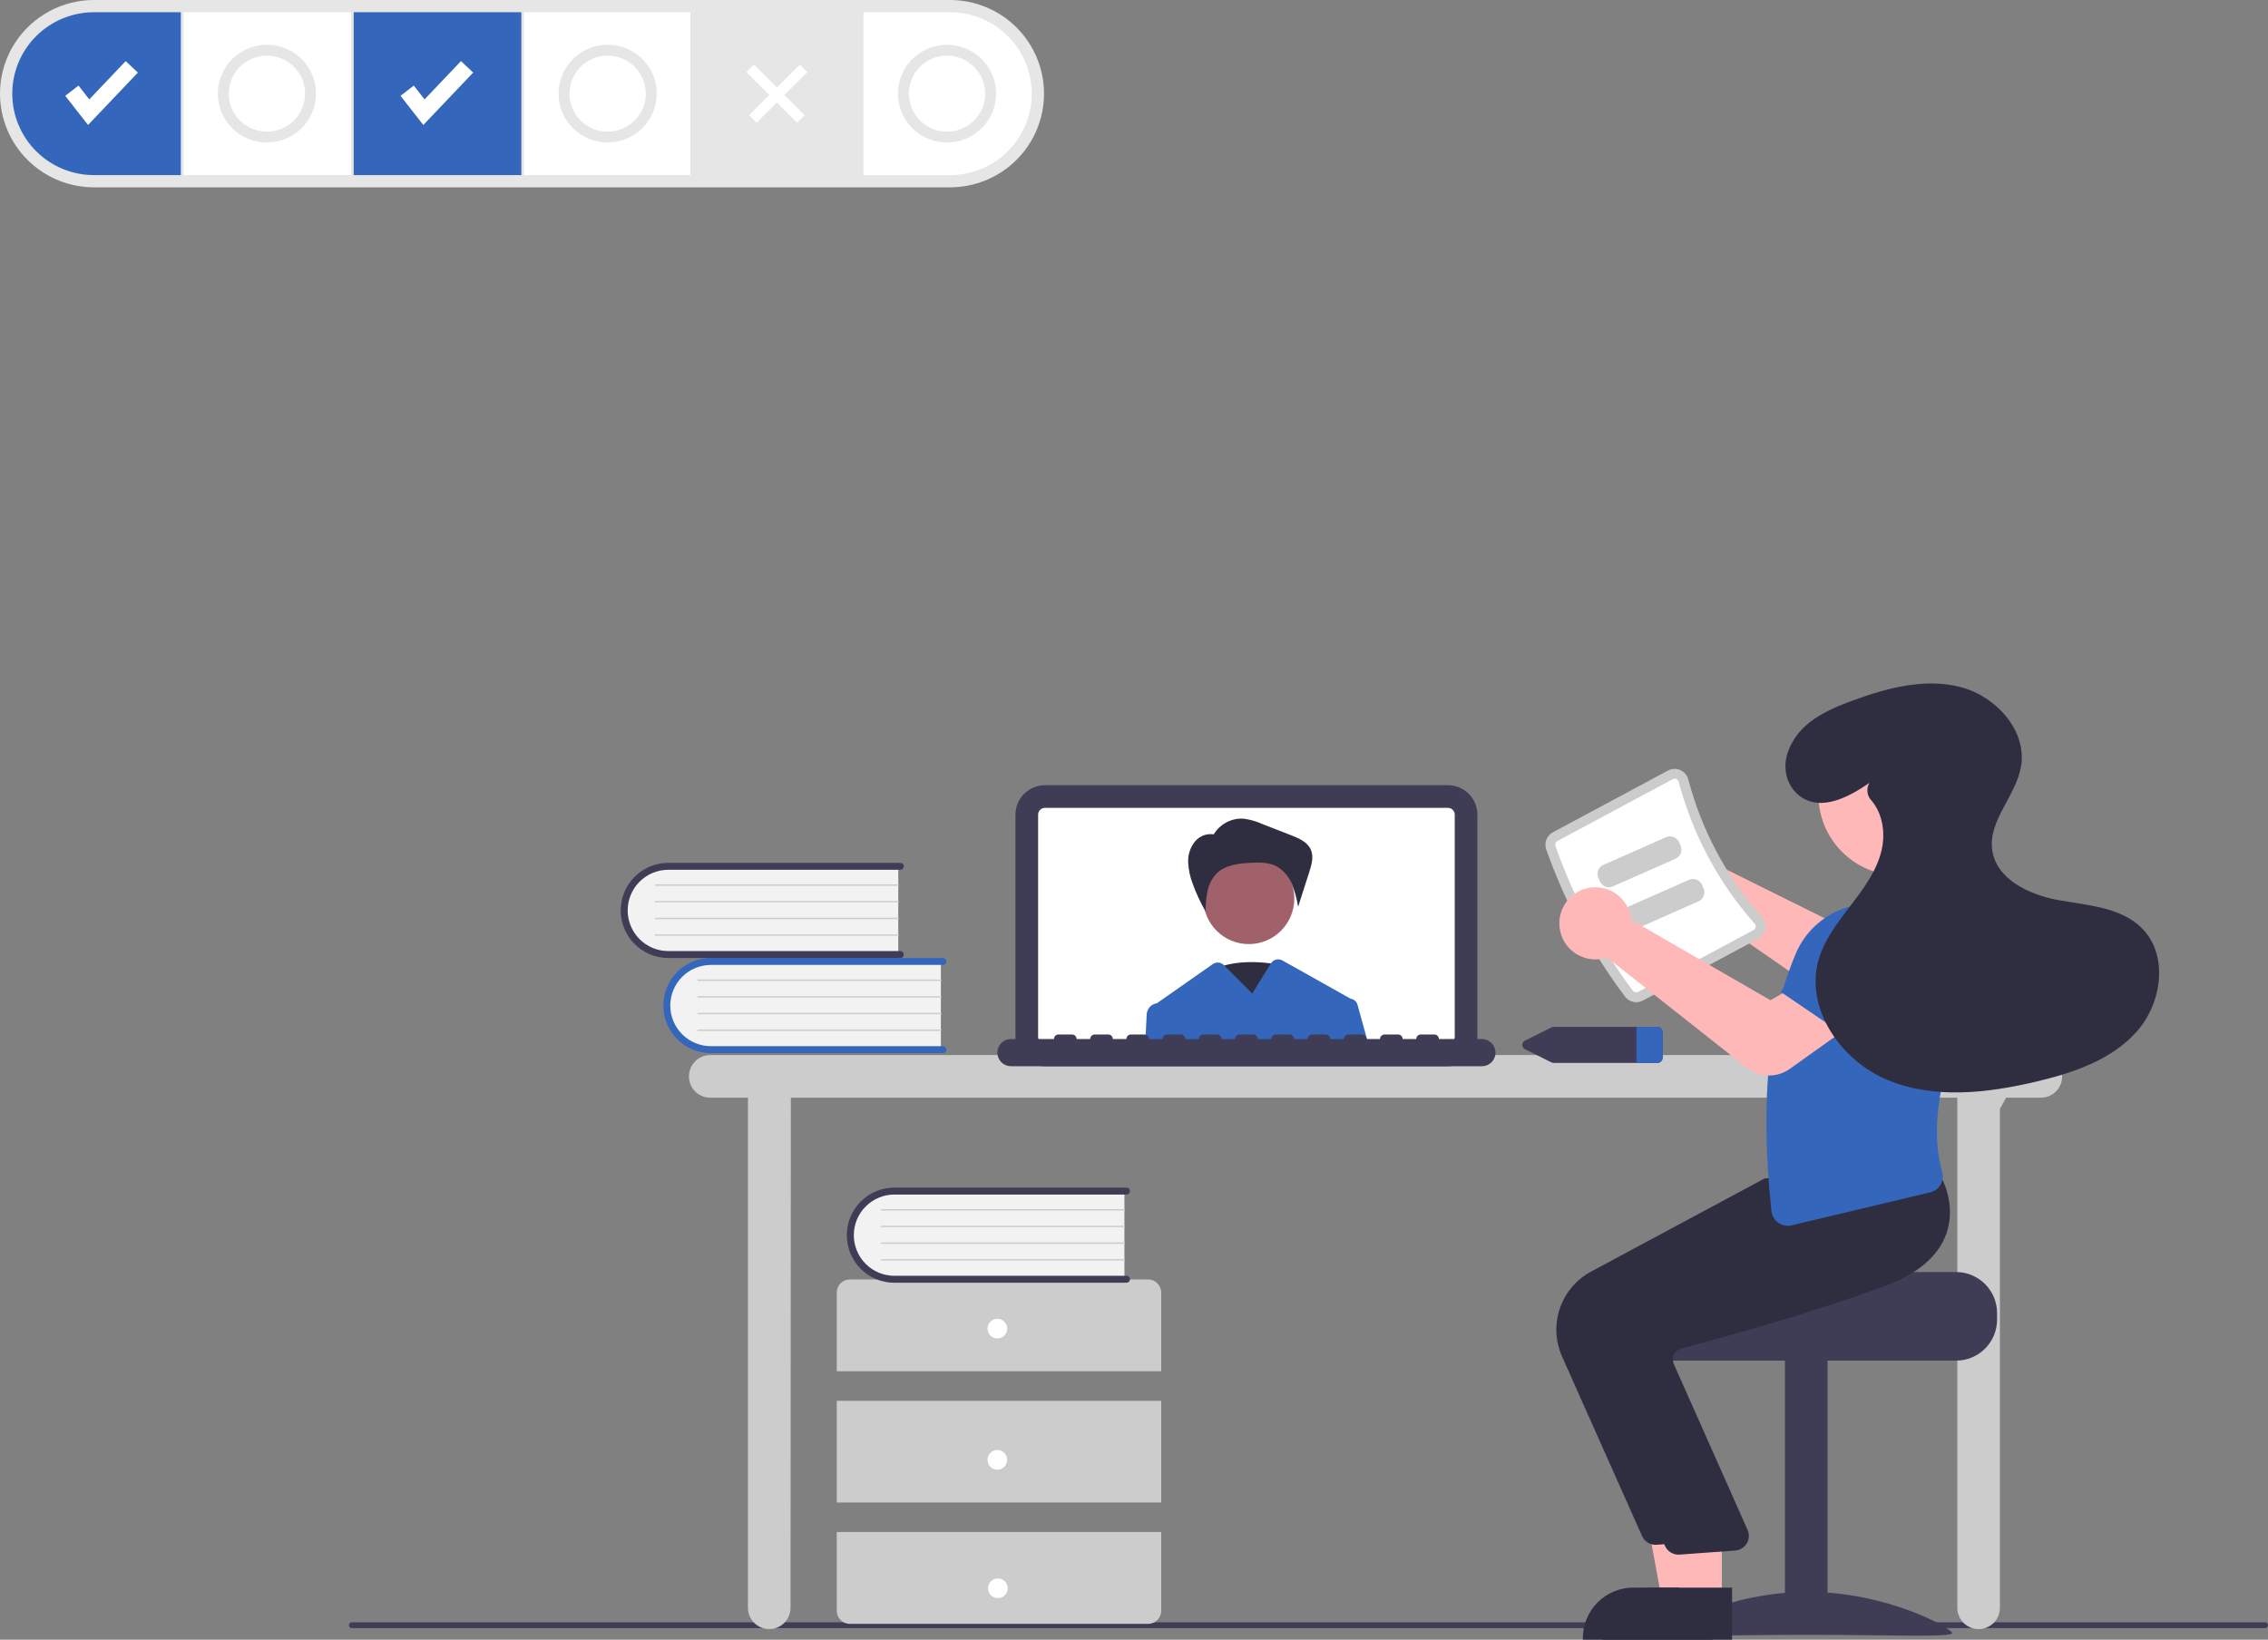 <svg width="390" height="282" viewBox="0 0 390 282" fill="none" xmlns="http://www.w3.org/2000/svg">

<rect x="0" y="0" width="390" height="282" fill="#808080" stroke="none"/>

<g clip-path="url(#clip0)">
<path d="M16.172 32.218C11.883 32.218 7.769 30.52 4.737 27.499C1.704 24.478 0 20.381 0 16.109C0 11.836 1.704 7.739 4.737 4.718C7.769 1.697 11.883 0 16.172 0H163.355C167.644 0 171.758 1.697 174.79 4.718C177.823 7.739 179.527 11.836 179.527 16.109C179.527 20.381 177.823 24.478 174.79 27.499C171.758 30.52 167.644 32.218 163.355 32.218H16.172Z" fill="#E6E6E6"/>
<path d="M60.35 2.101H31.562V30.116H60.35V2.101Z" fill="white"/>
<path d="M163.355 2.101H148.473V30.116H163.355C167.085 30.116 170.662 28.641 173.299 26.014C175.936 23.387 177.417 19.824 177.417 16.109C177.417 12.394 175.936 8.831 173.299 6.204C170.662 3.577 167.085 2.101 163.355 2.101Z" fill="white"/>
<path d="M118.708 2.101H90.115V30.116H118.708V2.101Z" fill="white"/>
<path d="M89.646 2.101H60.819V30.116H89.646V2.101Z" fill="#3466BB"/>
<path d="M148.004 2.101H119.177V30.116H148.004V2.101Z" fill="#E6E6E6"/>
<path d="M31.093 2.101H16.172C12.442 2.101 8.865 3.577 6.228 6.204C3.591 8.831 2.109 12.394 2.109 16.109C2.109 19.824 3.591 23.387 6.228 26.014C8.865 28.641 12.442 30.116 16.172 30.116H31.093L31.093 2.101Z" fill="#3466BB"/>
<path d="M15.137 21.496L11.222 16.482L13.498 14.718L15.352 17.092L21.614 10.508L23.708 12.484L15.137 21.496Z" fill="white"/>
<path d="M72.792 21.496L68.876 16.482L71.153 14.718L73.007 17.092L79.269 10.508L81.363 12.484L72.792 21.496Z" fill="white"/>
<path d="M129.648 11.117L128.349 12.41L137.074 21.101L138.372 19.807L129.648 11.117Z" fill="white"/>
<path d="M137.533 11.117L128.809 19.807L130.107 21.101L138.832 12.41L137.533 11.117Z" fill="white"/>
<path d="M45.9 24.508C44.231 24.508 42.599 24.015 41.212 23.091C39.824 22.168 38.743 20.855 38.104 19.32C37.466 17.784 37.299 16.094 37.624 14.464C37.95 12.833 38.753 11.336 39.933 10.16C41.113 8.985 42.617 8.185 44.253 7.86C45.89 7.536 47.587 7.702 49.128 8.338C50.67 8.975 51.988 10.052 52.915 11.434C53.842 12.816 54.337 14.441 54.337 16.103C54.334 18.332 53.444 20.468 51.863 22.044C50.281 23.619 48.136 24.505 45.9 24.508ZM45.9 9.566C44.602 9.566 43.333 9.95 42.254 10.668C41.174 11.386 40.333 12.407 39.837 13.602C39.34 14.796 39.21 16.111 39.463 17.379C39.716 18.647 40.341 19.811 41.259 20.726C42.177 21.64 43.346 22.262 44.619 22.515C45.892 22.767 47.212 22.637 48.411 22.143C49.61 21.648 50.635 20.81 51.356 19.735C52.077 18.66 52.462 17.396 52.462 16.103C52.46 14.37 51.768 12.709 50.538 11.483C49.307 10.258 47.639 9.568 45.9 9.566Z" fill="#E6E6E6"/>
<path d="M104.492 24.508C102.823 24.508 101.192 24.015 99.804 23.091C98.417 22.168 97.335 20.855 96.697 19.32C96.058 17.784 95.891 16.094 96.217 14.464C96.542 12.833 97.346 11.336 98.526 10.16C99.706 8.985 101.209 8.185 102.846 7.86C104.482 7.536 106.179 7.702 107.721 8.338C109.262 8.975 110.58 10.052 111.507 11.434C112.434 12.816 112.929 14.441 112.929 16.103C112.927 18.332 112.037 20.468 110.455 22.044C108.873 23.619 106.729 24.505 104.492 24.508ZM104.492 9.566C103.194 9.566 101.925 9.95 100.846 10.668C99.767 11.386 98.926 12.407 98.429 13.602C97.932 14.796 97.802 16.111 98.055 17.379C98.309 18.647 98.934 19.811 99.851 20.726C100.769 21.64 101.938 22.262 103.211 22.515C104.484 22.767 105.804 22.637 107.003 22.143C108.202 21.648 109.227 20.81 109.948 19.735C110.669 18.66 111.054 17.396 111.054 16.103C111.052 14.37 110.36 12.709 109.13 11.483C107.9 10.258 106.232 9.568 104.492 9.566Z" fill="#E6E6E6"/>
<path d="M162.85 24.508C161.181 24.508 159.55 24.015 158.162 23.091C156.775 22.168 155.693 20.855 155.055 19.32C154.416 17.784 154.249 16.094 154.574 14.464C154.9 12.833 155.704 11.336 156.884 10.16C158.064 8.985 159.567 8.185 161.204 7.86C162.84 7.536 164.537 7.702 166.078 8.338C167.62 8.975 168.938 10.052 169.865 11.434C170.792 12.816 171.287 14.441 171.287 16.103C171.284 18.332 170.395 20.468 168.813 22.044C167.231 23.619 165.087 24.505 162.85 24.508ZM162.85 9.566C161.552 9.566 160.283 9.95 159.204 10.668C158.125 11.386 157.284 12.407 156.787 13.602C156.29 14.796 156.16 16.111 156.413 17.379C156.667 18.647 157.292 19.811 158.209 20.726C159.127 21.64 160.296 22.262 161.569 22.515C162.842 22.767 164.162 22.637 165.361 22.143C166.56 21.648 167.585 20.81 168.306 19.735C169.027 18.66 169.412 17.396 169.412 16.103C169.41 14.37 168.718 12.709 167.488 11.483C166.258 10.258 164.589 9.568 162.85 9.566Z" fill="#E6E6E6"/>
</g>
<defs>
</defs>


<path d="M389.523 280H60.477C60.35 280 60.229 279.947 60.14 279.854C60.05 279.76 60 279.633 60 279.5C60 279.367 60.05 279.24 60.14 279.146C60.229 279.053 60.35 279 60.477 279H389.523C389.65 279 389.771 279.053 389.86 279.146C389.95 279.24 390 279.367 390 279.5C390 279.633 389.95 279.76 389.86 279.854C389.771 279.947 389.65 280 389.523 280Z" fill="#3F3D56"/>
<path d="M350.946 181.45H122.131C121.16 181.45 120.228 181.837 119.541 182.524C118.854 183.212 118.468 184.145 118.468 185.117C118.468 186.09 118.854 187.023 119.541 187.71C120.228 188.398 121.16 188.784 122.131 188.784H128.612V276.508C128.612 277.48 128.998 278.413 129.685 279.101C130.372 279.788 131.304 280.175 132.276 280.175C133.247 280.175 134.179 279.788 134.866 279.101C135.553 278.413 135.939 277.48 135.939 276.508L135.995 188.784H336.575V276.508C336.575 277.48 336.961 278.413 337.648 279.101C338.335 279.788 339.266 280.175 340.238 280.175C341.21 280.175 342.141 279.788 342.828 279.101C343.515 278.413 343.901 277.48 343.901 276.508V190.718L344.967 188.784H350.946C351.918 188.784 352.849 188.398 353.536 187.71C354.223 187.023 354.609 186.09 354.609 185.117C354.609 184.145 354.223 183.212 353.536 182.524C352.849 181.837 351.918 181.45 350.946 181.45Z" fill="#CCCCCC"/>
<path d="M248.988 183.37H179.677C178.335 183.368 177.049 182.834 176.1 181.884C175.151 180.934 174.617 179.646 174.615 178.303V140.105C174.617 138.762 175.151 137.474 176.1 136.524C177.049 135.574 178.335 135.04 179.677 135.038H248.988C250.33 135.04 251.617 135.574 252.566 136.524C253.515 137.474 254.049 138.762 254.05 140.105V178.303C254.049 179.646 253.515 180.934 252.566 181.884C251.617 182.834 250.33 183.368 248.988 183.37Z" fill="#3F3D56"/>
<path d="M248.988 138.938H179.678C179.369 138.939 179.072 139.062 178.854 139.281C178.635 139.499 178.512 139.796 178.511 140.106V178.303C178.512 178.613 178.635 178.91 178.854 179.128C179.072 179.347 179.369 179.471 179.678 179.471H248.988C249.297 179.471 249.593 179.347 249.812 179.128C250.03 178.91 250.153 178.613 250.154 178.303V140.106C250.153 139.796 250.03 139.499 249.812 139.281C249.593 139.062 249.297 138.939 248.988 138.938Z" fill="white"/>
<path d="M220.244 165.982C220.244 165.982 211.947 164.068 207.383 167.576C202.82 171.085 213.191 179.059 213.191 179.059L220.244 165.982Z" fill="#2F2E41"/>
<path d="M214.739 162.366C219.062 162.366 222.566 158.858 222.566 154.531C222.566 150.205 219.062 146.697 214.739 146.697C210.417 146.697 206.913 150.205 206.913 154.531C206.913 158.858 210.417 162.366 214.739 162.366Z" fill="#A0616A"/>
<path d="M208.687 143.534C209.209 142.647 209.966 141.922 210.873 141.439C211.781 140.955 212.804 140.732 213.831 140.795C214.904 140.929 215.952 141.223 216.939 141.666L222.055 143.663C223.379 144.18 224.829 144.814 225.404 146.115C225.937 147.322 225.539 148.717 225.137 149.974L223.222 155.95C223.01 154.598 222.646 153.273 222.138 152.002C221.62 150.723 220.686 149.657 219.486 148.976C218.157 148.294 216.591 148.308 215.099 148.38C212.986 148.482 210.689 148.751 209.187 150.243C208.39 151.09 207.85 152.146 207.629 153.289C207.412 154.425 207.302 155.579 207.302 156.736C206.436 155.246 205.706 153.679 205.122 152.057C204.641 150.848 204.367 149.568 204.312 148.269C204.261 146.958 204.696 145.675 205.531 144.665C205.956 144.172 206.509 143.807 207.13 143.611C207.75 143.416 208.413 143.398 209.043 143.559L208.687 143.534Z" fill="#2F2E41"/>
<path d="M233.427 172.775C233.353 172.51 233.203 172.273 232.996 172.094C232.788 171.914 232.533 171.8 232.26 171.765C232.242 171.753 232.223 171.741 232.204 171.731L220.52 165.177C220.186 164.99 219.794 164.939 219.423 165.034C219.053 165.13 218.733 165.364 218.532 165.689L215.336 170.868L210.523 166.05L210.447 165.974C210.2 165.727 209.873 165.574 209.525 165.544C209.177 165.513 208.83 165.607 208.544 165.807L198.941 172.538C198.924 172.538 198.907 172.544 198.891 172.544C198.431 172.62 198.011 172.852 197.701 173.199C197.39 173.547 197.208 173.99 197.183 174.456L196.935 179.471H235.281L233.427 172.775Z" fill="#3466BB"/>
<path d="M254.829 178.692H247.43C247.43 178.486 247.348 178.287 247.202 178.141C247.056 177.995 246.858 177.913 246.652 177.913H244.315C244.109 177.913 243.911 177.995 243.765 178.141C243.619 178.287 243.537 178.486 243.537 178.692H241.2C241.2 178.486 241.118 178.287 240.972 178.141C240.826 177.995 240.628 177.913 240.421 177.913H238.085C237.879 177.913 237.681 177.995 237.534 178.141C237.388 178.287 237.306 178.486 237.306 178.692H234.97C234.97 178.486 234.888 178.287 234.742 178.141C234.596 177.995 234.398 177.913 234.191 177.913H231.855C231.648 177.913 231.45 177.995 231.304 178.141C231.158 178.287 231.076 178.486 231.076 178.692H228.74C228.74 178.486 228.658 178.287 228.512 178.141C228.366 177.995 228.168 177.913 227.961 177.913H225.625C225.418 177.913 225.22 177.995 225.074 178.141C224.928 178.287 224.846 178.486 224.846 178.692H222.51C222.51 178.486 222.428 178.287 222.282 178.141C222.136 177.995 221.938 177.913 221.731 177.913H219.395C219.188 177.913 218.99 177.995 218.844 178.141C218.698 178.287 218.616 178.486 218.616 178.692H216.28C216.28 178.486 216.198 178.287 216.051 178.141C215.905 177.995 215.707 177.913 215.501 177.913H213.164C212.958 177.913 212.76 177.995 212.614 178.141C212.468 178.287 212.386 178.486 212.386 178.692H210.049C210.049 178.486 209.967 178.287 209.821 178.141C209.675 177.995 209.477 177.913 209.271 177.913H206.934C206.728 177.913 206.53 177.995 206.384 178.141C206.238 178.287 206.156 178.486 206.156 178.692H203.819C203.819 178.486 203.737 178.287 203.591 178.141C203.445 177.995 203.247 177.913 203.04 177.913H200.704C200.498 177.913 200.3 177.995 200.153 178.141C200.007 178.287 199.925 178.486 199.925 178.692H197.589C197.589 178.486 197.507 178.287 197.361 178.141C197.215 177.995 197.017 177.913 196.81 177.913H194.474C194.267 177.913 194.069 177.995 193.923 178.141C193.777 178.287 193.695 178.486 193.695 178.692H191.359C191.359 178.486 191.277 178.287 191.131 178.141C190.985 177.995 190.787 177.913 190.58 177.913H188.244C188.037 177.913 187.839 177.995 187.693 178.141C187.547 178.287 187.465 178.486 187.465 178.692H185.129C185.129 178.486 185.047 178.287 184.901 178.141C184.755 177.995 184.557 177.913 184.35 177.913H182.014C181.807 177.913 181.609 177.995 181.463 178.141C181.317 178.287 181.235 178.486 181.235 178.692H173.837C173.218 178.693 172.624 178.94 172.187 179.379C171.75 179.817 171.504 180.411 171.504 181.031C171.504 181.65 171.75 182.245 172.187 182.683C172.624 183.122 173.218 183.369 173.837 183.369H254.829C255.448 183.369 256.043 183.123 256.481 182.685C256.919 182.246 257.165 181.651 257.165 181.031C257.165 180.411 256.919 179.816 256.481 179.377C256.043 178.939 255.448 178.692 254.829 178.692Z" fill="#3F3D56"/>
<path d="M161.793 165.111V180.64H122.927C121.886 180.676 120.848 180.502 119.875 180.128C118.902 179.754 118.015 179.188 117.265 178.464C116.516 177.739 115.92 176.871 115.513 175.911C115.106 174.951 114.896 173.918 114.896 172.875C114.896 171.832 115.106 170.8 115.513 169.84C115.92 168.88 116.516 168.012 117.265 167.287C118.015 166.563 118.902 165.997 119.875 165.623C120.848 165.249 121.886 165.075 122.927 165.111H161.793Z" fill="#F2F2F2"/>
<path d="M162.748 180.52C162.748 180.679 162.685 180.83 162.573 180.942C162.461 181.054 162.309 181.117 162.151 181.117H122.235C120.067 181.117 117.988 180.255 116.455 178.721C114.922 177.186 114.061 175.105 114.061 172.935C114.061 170.765 114.922 168.684 116.455 167.149C117.988 165.615 120.067 164.753 122.235 164.753H162.151C162.309 164.753 162.461 164.816 162.573 164.928C162.685 165.04 162.748 165.192 162.748 165.35C162.748 165.509 162.685 165.66 162.573 165.772C162.461 165.884 162.309 165.947 162.151 165.947H122.235C120.385 165.949 118.611 166.686 117.303 167.996C115.995 169.307 115.26 171.083 115.26 172.935C115.26 174.787 115.995 176.564 117.303 177.874C118.611 179.184 120.385 179.921 122.235 179.923H162.151C162.309 179.923 162.461 179.986 162.573 180.098C162.685 180.21 162.748 180.362 162.748 180.52Z" fill="#3466BB"/>
<path d="M161.793 168.695H120.027C120.011 168.695 119.996 168.692 119.981 168.686C119.967 168.68 119.953 168.671 119.942 168.66C119.931 168.649 119.922 168.636 119.916 168.621C119.91 168.607 119.907 168.591 119.907 168.575C119.907 168.56 119.91 168.544 119.916 168.529C119.922 168.515 119.931 168.502 119.942 168.491C119.953 168.479 119.967 168.471 119.981 168.465C119.996 168.459 120.011 168.456 120.027 168.456H161.793C161.825 168.456 161.855 168.469 161.877 168.491C161.899 168.513 161.912 168.544 161.912 168.575C161.912 168.607 161.899 168.637 161.877 168.659C161.855 168.682 161.825 168.695 161.793 168.695Z" fill="#CCCCCC"/>
<path d="M161.793 171.562H120.027C120.011 171.562 119.996 171.559 119.981 171.553C119.967 171.547 119.953 171.538 119.942 171.527C119.931 171.516 119.922 171.503 119.916 171.488C119.91 171.473 119.907 171.458 119.907 171.442C119.907 171.426 119.91 171.411 119.916 171.396C119.922 171.382 119.931 171.368 119.942 171.357C119.953 171.346 119.967 171.337 119.981 171.331C119.996 171.326 120.011 171.323 120.027 171.323H161.793C161.825 171.323 161.855 171.336 161.877 171.358C161.899 171.38 161.912 171.411 161.912 171.442C161.912 171.474 161.899 171.504 161.877 171.526C161.855 171.549 161.825 171.561 161.793 171.562Z" fill="#CCCCCC"/>
<path d="M161.793 174.428H120.027C120.011 174.428 119.996 174.425 119.981 174.419C119.967 174.413 119.953 174.405 119.942 174.394C119.931 174.382 119.922 174.369 119.916 174.355C119.91 174.34 119.907 174.325 119.907 174.309C119.907 174.293 119.91 174.277 119.916 174.263C119.922 174.248 119.931 174.235 119.942 174.224C119.953 174.213 119.967 174.204 119.981 174.198C119.996 174.192 120.011 174.189 120.027 174.189H161.793C161.825 174.19 161.855 174.202 161.877 174.225C161.899 174.247 161.912 174.277 161.912 174.309C161.912 174.34 161.899 174.371 161.877 174.393C161.855 174.415 161.825 174.428 161.793 174.428Z" fill="#CCCCCC"/>
<path d="M161.793 177.295H120.027C120.011 177.295 119.996 177.292 119.981 177.286C119.967 177.28 119.953 177.271 119.942 177.26C119.931 177.249 119.922 177.236 119.916 177.221C119.91 177.207 119.907 177.191 119.907 177.176C119.907 177.16 119.91 177.144 119.916 177.13C119.922 177.115 119.931 177.102 119.942 177.091C119.953 177.08 119.967 177.071 119.981 177.065C119.996 177.059 120.011 177.056 120.027 177.056H161.793C161.825 177.056 161.855 177.069 161.877 177.091C161.899 177.114 161.912 177.144 161.912 177.176C161.912 177.207 161.899 177.237 161.877 177.26C161.855 177.282 161.825 177.295 161.793 177.295Z" fill="#CCCCCC"/>
<path d="M154.466 148.751V164.28H115.6C114.559 164.316 113.521 164.142 112.549 163.768C111.576 163.394 110.688 162.828 109.939 162.104C109.189 161.379 108.593 160.511 108.186 159.551C107.779 158.591 107.569 157.558 107.569 156.515C107.569 155.472 107.779 154.44 108.186 153.48C108.593 152.52 109.189 151.652 109.939 150.927C110.688 150.203 111.576 149.637 112.549 149.263C113.521 148.889 114.559 148.715 115.6 148.751H154.466Z" fill="#F2F2F2"/>
<path d="M155.421 164.16C155.421 164.318 155.358 164.47 155.246 164.582C155.135 164.694 154.983 164.757 154.825 164.757H114.908C113.835 164.757 112.772 164.546 111.78 164.134C110.788 163.723 109.887 163.121 109.128 162.361C108.369 161.601 107.767 160.699 107.356 159.706C106.946 158.714 106.734 157.65 106.734 156.575C106.734 155.501 106.946 154.437 107.356 153.444C107.767 152.451 108.369 151.549 109.128 150.789C109.887 150.03 110.788 149.427 111.78 149.016C112.772 148.604 113.835 148.393 114.908 148.393H154.825C154.983 148.393 155.135 148.456 155.246 148.568C155.358 148.68 155.421 148.832 155.421 148.99C155.421 149.148 155.358 149.3 155.246 149.412C155.135 149.524 154.983 149.587 154.825 149.587H114.908C113.058 149.589 111.284 150.326 109.976 151.636C108.668 152.946 107.934 154.723 107.934 156.575C107.934 158.427 108.668 160.204 109.976 161.514C111.284 162.824 113.058 163.561 114.908 163.563H154.825C154.983 163.563 155.135 163.626 155.246 163.738C155.358 163.85 155.421 164.002 155.421 164.16Z" fill="#3F3D56"/>
<path d="M154.467 152.335H112.701C112.685 152.335 112.669 152.332 112.655 152.326C112.64 152.32 112.627 152.311 112.616 152.3C112.605 152.289 112.596 152.276 112.59 152.261C112.584 152.247 112.581 152.231 112.581 152.215C112.581 152.2 112.584 152.184 112.59 152.169C112.596 152.155 112.605 152.142 112.616 152.131C112.627 152.119 112.64 152.111 112.655 152.105C112.669 152.099 112.685 152.096 112.701 152.096H154.467C154.498 152.096 154.528 152.109 154.55 152.131C154.573 152.153 154.585 152.184 154.585 152.215C154.585 152.247 154.573 152.277 154.55 152.299C154.528 152.322 154.498 152.335 154.467 152.335Z" fill="#CCCCCC"/>
<path d="M154.467 155.201H112.701C112.685 155.202 112.669 155.199 112.655 155.193C112.64 155.187 112.627 155.178 112.616 155.167C112.605 155.156 112.596 155.142 112.59 155.128C112.584 155.113 112.581 155.098 112.581 155.082C112.581 155.066 112.584 155.051 112.59 155.036C112.596 155.022 112.605 155.008 112.616 154.997C112.627 154.986 112.64 154.977 112.655 154.971C112.669 154.965 112.685 154.962 112.701 154.963H154.467C154.498 154.963 154.528 154.975 154.55 154.998C154.573 155.02 154.585 155.05 154.585 155.082C154.585 155.114 154.573 155.144 154.55 155.166C154.528 155.189 154.498 155.201 154.467 155.201Z" fill="#CCCCCC"/>
<path d="M154.467 158.068H112.701C112.685 158.068 112.669 158.065 112.655 158.059C112.64 158.053 112.627 158.045 112.616 158.034C112.605 158.022 112.596 158.009 112.59 157.995C112.584 157.98 112.581 157.965 112.581 157.949C112.581 157.933 112.584 157.917 112.59 157.903C112.596 157.888 112.605 157.875 112.616 157.864C112.627 157.853 112.64 157.844 112.655 157.838C112.669 157.832 112.685 157.829 112.701 157.829H154.467C154.498 157.83 154.528 157.842 154.55 157.865C154.573 157.887 154.585 157.917 154.585 157.949C154.585 157.98 154.573 158.011 154.55 158.033C154.528 158.055 154.498 158.068 154.467 158.068Z" fill="#CCCCCC"/>
<path d="M154.467 160.935H112.701C112.685 160.935 112.669 160.932 112.655 160.926C112.64 160.92 112.627 160.911 112.616 160.9C112.605 160.889 112.596 160.876 112.59 160.861C112.584 160.847 112.581 160.831 112.581 160.816C112.581 160.8 112.584 160.784 112.59 160.77C112.596 160.755 112.605 160.742 112.616 160.731C112.627 160.72 112.64 160.711 112.655 160.705C112.669 160.699 112.685 160.696 112.701 160.696H154.467C154.498 160.696 154.528 160.709 154.55 160.731C154.573 160.754 154.585 160.784 154.585 160.816C154.585 160.847 154.573 160.877 154.55 160.9C154.528 160.922 154.498 160.935 154.467 160.935Z" fill="#CCCCCC"/>
<path d="M199.68 235.834V222.295C199.68 221.697 199.442 221.123 199.019 220.7C198.596 220.276 198.023 220.039 197.425 220.039H146.139C145.541 220.039 144.968 220.276 144.545 220.7C144.122 221.123 143.885 221.697 143.885 222.295V235.834H199.68Z" fill="#CCCCCC"/>
<path d="M199.68 240.912H143.885V258.4H199.68V240.912Z" fill="#CCCCCC"/>
<path d="M143.885 263.477V277.017C143.885 277.615 144.122 278.189 144.545 278.612C144.968 279.035 145.541 279.273 146.139 279.273H197.425C198.023 279.273 198.596 279.035 199.019 278.612C199.442 278.189 199.68 277.615 199.68 277.017V263.477H143.885Z" fill="#CCCCCC"/>
<path d="M171.5 230.193C172.434 230.193 173.191 229.435 173.191 228.501C173.191 227.566 172.434 226.808 171.5 226.808C170.567 226.808 169.81 227.566 169.81 228.501C169.81 229.435 170.567 230.193 171.5 230.193Z" fill="white"/>
<path d="M171.5 252.759C172.434 252.759 173.191 252.001 173.191 251.066C173.191 250.131 172.434 249.374 171.5 249.374C170.567 249.374 169.81 250.131 169.81 251.066C169.81 252.001 170.567 252.759 171.5 252.759Z" fill="white"/>
<path d="M171.591 274.846C172.525 274.846 173.282 274.089 173.282 273.154C173.282 272.219 172.525 271.462 171.591 271.462C170.657 271.462 169.9 272.219 169.9 273.154C169.9 274.089 170.657 274.846 171.591 274.846Z" fill="white"/>
<path d="M193.354 204.601V220.129H154.488C153.446 220.166 152.408 219.992 151.436 219.618C150.463 219.244 149.575 218.678 148.826 217.953C148.077 217.229 147.481 216.361 147.073 215.401C146.666 214.44 146.457 213.408 146.457 212.365C146.457 211.322 146.666 210.29 147.073 209.33C147.481 208.37 148.077 207.502 148.826 206.777C149.575 206.053 150.463 205.486 151.436 205.113C152.408 204.739 153.446 204.565 154.488 204.601H193.354Z" fill="#F2F2F2"/>
<path d="M194.308 220.01C194.308 220.168 194.245 220.32 194.134 220.432C194.022 220.544 193.87 220.607 193.712 220.607H153.795C152.721 220.608 151.658 220.397 150.665 219.986C149.673 219.575 148.771 218.973 148.011 218.213C147.251 217.453 146.649 216.551 146.237 215.558C145.826 214.565 145.615 213.5 145.615 212.425C145.615 211.35 145.826 210.285 146.237 209.292C146.649 208.299 147.251 207.397 148.011 206.637C148.771 205.877 149.673 205.274 150.665 204.864C151.658 204.453 152.721 204.242 153.795 204.243H193.712C193.87 204.243 194.022 204.306 194.134 204.418C194.246 204.53 194.308 204.682 194.308 204.84C194.308 204.998 194.246 205.15 194.134 205.262C194.022 205.374 193.87 205.437 193.712 205.437H153.795C151.945 205.439 150.171 206.176 148.863 207.486C147.555 208.796 146.821 210.573 146.821 212.425C146.821 214.277 147.555 216.053 148.863 217.364C150.171 218.674 151.945 219.411 153.795 219.413H193.712C193.87 219.413 194.022 219.476 194.134 219.588C194.245 219.7 194.308 219.851 194.308 220.01Z" fill="#3F3D56"/>
<path d="M193.354 208.184H151.588C151.572 208.185 151.557 208.182 151.542 208.176C151.527 208.17 151.514 208.161 151.503 208.15C151.492 208.139 151.483 208.125 151.477 208.111C151.471 208.096 151.468 208.081 151.468 208.065C151.468 208.049 151.471 208.034 151.477 208.019C151.483 208.005 151.492 207.991 151.503 207.98C151.514 207.969 151.527 207.96 151.542 207.954C151.557 207.948 151.572 207.945 151.588 207.946H193.354C193.385 207.946 193.415 207.958 193.438 207.981C193.46 208.003 193.472 208.033 193.472 208.065C193.472 208.097 193.46 208.127 193.438 208.149C193.415 208.172 193.385 208.184 193.354 208.184Z" fill="#CCCCCC"/>
<path d="M193.354 211.051H151.588C151.572 211.051 151.557 211.048 151.542 211.042C151.527 211.036 151.514 211.028 151.503 211.017C151.492 211.005 151.483 210.992 151.477 210.978C151.471 210.963 151.468 210.948 151.468 210.932C151.468 210.916 151.471 210.9 151.477 210.886C151.483 210.871 151.492 210.858 151.503 210.847C151.514 210.836 151.527 210.827 151.542 210.821C151.557 210.815 151.572 210.812 151.588 210.812H193.354C193.385 210.813 193.415 210.825 193.438 210.848C193.46 210.87 193.472 210.9 193.472 210.932C193.472 210.963 193.46 210.994 193.438 211.016C193.415 211.038 193.385 211.051 193.354 211.051Z" fill="#CCCCCC"/>
<path d="M193.354 213.918H151.588C151.572 213.918 151.557 213.915 151.542 213.909C151.527 213.903 151.514 213.894 151.503 213.883C151.492 213.872 151.483 213.859 151.477 213.844C151.471 213.83 151.468 213.814 151.468 213.799C151.468 213.783 151.471 213.767 151.477 213.753C151.483 213.738 151.492 213.725 151.503 213.714C151.514 213.703 151.527 213.694 151.542 213.688C151.557 213.682 151.572 213.679 151.588 213.679H193.354C193.385 213.679 193.415 213.692 193.438 213.714C193.46 213.737 193.472 213.767 193.472 213.799C193.472 213.83 193.46 213.86 193.438 213.883C193.415 213.905 193.385 213.918 193.354 213.918Z" fill="#CCCCCC"/>
<path d="M193.354 216.785H151.588C151.572 216.785 151.557 216.782 151.542 216.776C151.527 216.77 151.514 216.761 151.503 216.75C151.492 216.739 151.483 216.726 151.477 216.711C151.471 216.697 151.468 216.681 151.468 216.665C151.468 216.65 151.471 216.634 151.477 216.619C151.483 216.605 151.492 216.592 151.503 216.581C151.514 216.57 151.527 216.561 151.542 216.555C151.557 216.549 151.572 216.546 151.588 216.546H193.354C193.385 216.546 193.415 216.559 193.438 216.581C193.46 216.604 193.472 216.634 193.472 216.665C193.472 216.697 193.46 216.727 193.438 216.75C193.415 216.772 193.385 216.785 193.354 216.785Z" fill="#CCCCCC"/>
<path d="M284.927 176.6H267.219C267.051 176.6 266.885 176.638 266.735 176.713L262.265 178.952C262.118 179.015 261.993 179.119 261.905 179.253C261.817 179.386 261.77 179.543 261.77 179.703C261.77 179.863 261.817 180.019 261.905 180.152C261.993 180.286 262.118 180.39 262.265 180.453L266.735 182.693C266.885 182.767 267.051 182.805 267.219 182.805H284.927C285.171 182.819 285.411 182.737 285.594 182.575C285.778 182.414 285.891 182.186 285.908 181.942V177.463C285.891 177.219 285.778 176.991 285.594 176.83C285.411 176.668 285.171 176.586 284.927 176.6Z" fill="#3F3D56"/>
<path d="M285.908 177.463V181.942C285.891 182.186 285.778 182.414 285.594 182.575C285.411 182.737 285.171 182.819 284.927 182.805H281.399V176.6H284.927C285.171 176.586 285.411 176.668 285.594 176.83C285.778 176.991 285.891 177.219 285.908 177.463Z" fill="#3466BB"/>
<path d="M284.794 143.09C285.596 142.743 286.462 142.571 287.336 142.582C288.209 142.594 289.07 142.791 289.863 143.159C290.655 143.528 291.361 144.059 291.933 144.72C292.506 145.38 292.933 146.154 293.186 146.991C293.265 147.256 293.325 147.527 293.366 147.8L318.129 160.092L323.86 156.29L330.99 164.507L322.24 171.621C321.188 172.47 319.89 172.956 318.54 173.008C317.189 173.061 315.858 172.675 314.744 171.91L289.62 154.519C289.433 154.598 289.242 154.668 289.048 154.728C288.211 154.981 287.331 155.054 286.465 154.943C285.598 154.832 284.765 154.539 284.019 154.083C283.274 153.627 282.633 153.019 282.139 152.297C281.644 151.576 281.308 150.759 281.152 149.898C281.105 149.649 281.075 149.396 281.06 149.143C280.99 147.873 281.311 146.612 281.978 145.53C282.646 144.448 283.628 143.596 284.794 143.09Z" fill="#FFB8B8"/>
<path d="M336.37 218.768H309.312C309.312 219.547 281.426 220.179 281.426 220.179C280.989 220.509 280.59 220.887 280.237 221.307C279.178 222.572 278.599 224.17 278.603 225.82V226.948C278.603 228.818 279.346 230.612 280.667 231.934C281.988 233.256 283.779 233.999 285.647 234H336.37C338.238 233.999 340.029 233.255 341.349 231.933C342.67 230.611 343.413 228.818 343.415 226.948V225.82C343.412 223.951 342.669 222.159 341.348 220.837C340.028 219.515 338.237 218.771 336.37 218.768Z" fill="#3F3D56"/>
<path d="M306.938 281.108H314.264V233.72H306.938V281.108Z" fill="#3F3D56"/>
<path d="M286.085 280.85C286.085 281.643 297.187 281.157 310.883 281.157C324.578 281.157 335.68 281.643 335.68 280.85C335.68 280.058 324.578 273.774 310.883 273.774C297.187 273.774 286.085 280.058 286.085 280.85Z" fill="#3F3D56"/>
<path d="M292.699 275.296L285.79 275.295L282.503 257.357L292.7 257.358L292.699 275.296Z" fill="#FFB8B8"/>
<path d="M294.461 282L272.182 281.999V281.717C272.182 280.577 272.407 279.448 272.842 278.395C273.278 277.342 273.917 276.385 274.722 275.579C275.527 274.773 276.483 274.134 277.535 273.698C278.588 273.262 279.715 273.037 280.854 273.037H280.855L294.462 273.038L294.461 282Z" fill="#2F2E41"/>
<path d="M282.365 264.172L268.59 233.253C267.44 230.647 267.313 227.703 268.234 225.007C269.155 222.312 271.057 220.062 273.56 218.707L303.438 202.67L317.072 201.509L329.648 200.365L329.738 200.519C329.854 200.715 332.558 205.39 330.731 210.516C329.344 214.405 325.738 217.442 320.012 219.544C306.647 224.449 291.208 228.641 285.19 230.216C284.924 230.284 284.676 230.408 284.461 230.579C284.246 230.75 284.07 230.965 283.944 231.209C283.818 231.45 283.743 231.715 283.724 231.987C283.705 232.258 283.742 232.531 283.833 232.788L296.63 261.567C296.764 261.932 296.812 262.323 296.771 262.709C296.73 263.096 296.601 263.468 296.393 263.796C296.186 264.125 295.906 264.402 295.575 264.605C295.244 264.808 294.87 264.932 294.484 264.968L284.921 265.665C284.84 265.673 284.759 265.677 284.679 265.677C284.189 265.677 283.71 265.534 283.299 265.267C282.889 265 282.564 264.62 282.365 264.172Z" fill="#2F2E41"/>
<path d="M296.08 275.296L289.171 275.295L285.884 257.357L296.082 257.358L296.08 275.296Z" fill="#FFB8B8"/>
<path d="M297.843 282L275.564 281.999V281.717C275.564 280.577 275.788 279.448 276.224 278.395C276.66 277.342 277.299 276.385 278.104 275.579C278.909 274.773 279.865 274.134 280.917 273.698C281.969 273.262 283.097 273.037 284.236 273.037H284.236L297.843 273.038L297.843 282Z" fill="#2F2E41"/>
<path d="M286.31 265.865L272.535 234.945C271.385 232.339 271.258 229.395 272.179 226.7C273.1 224.004 275.002 221.755 277.505 220.4L307.383 204.362L321.017 203.202L333.593 202.057L333.684 202.211C333.8 202.407 336.504 207.082 334.676 212.209C333.289 216.097 329.683 219.134 323.957 221.236C310.592 226.141 295.153 230.334 289.135 231.908C288.869 231.976 288.621 232.1 288.406 232.271C288.191 232.442 288.015 232.657 287.889 232.901C287.763 233.142 287.688 233.407 287.669 233.679C287.65 233.951 287.687 234.223 287.778 234.48L300.575 263.259C300.709 263.624 300.757 264.015 300.716 264.402C300.675 264.788 300.546 265.16 300.338 265.489C300.131 265.818 299.851 266.094 299.52 266.297C299.189 266.5 298.815 266.625 298.429 266.661L288.867 267.358C288.785 267.365 288.705 267.369 288.624 267.369C288.134 267.369 287.655 267.227 287.244 266.96C286.834 266.693 286.509 266.312 286.31 265.865Z" fill="#2F2E41"/>
<path d="M279.444 171.41C273.656 163.704 269.08 155.155 265.876 146.063C265.69 145.519 265.703 144.927 265.913 144.392C266.123 143.856 266.515 143.413 267.021 143.141L286.828 132.517C287.149 132.344 287.504 132.246 287.868 132.231C288.232 132.217 288.594 132.285 288.928 132.432C289.267 132.58 289.569 132.803 289.809 133.085C290.05 133.367 290.223 133.7 290.315 134.059C292.62 142.821 296.954 150.916 302.965 157.691C303.212 157.967 303.394 158.295 303.495 158.652C303.597 159.008 303.615 159.383 303.55 159.748C303.487 160.107 303.344 160.447 303.13 160.742C302.916 161.037 302.638 161.28 302.316 161.451L282.509 172.074C282.002 172.345 281.416 172.427 280.855 172.305C280.294 172.183 279.794 171.866 279.444 171.41Z" fill="#CCCCCC"/>
<path d="M280.796 170.394C280.902 170.527 281.052 170.619 281.219 170.653C281.386 170.688 281.56 170.663 281.71 170.583L301.518 159.959C301.614 159.909 301.697 159.837 301.761 159.749C301.825 159.661 301.867 159.56 301.885 159.453C301.906 159.34 301.9 159.224 301.868 159.113C301.837 159.003 301.78 158.901 301.702 158.817C295.514 151.843 291.053 143.508 288.679 134.488C288.652 134.377 288.599 134.273 288.525 134.185C288.451 134.098 288.358 134.029 288.252 133.983C288.153 133.939 288.045 133.918 287.936 133.922C287.828 133.927 287.722 133.957 287.626 134.009L267.819 144.633C267.669 144.714 267.552 144.845 267.489 145.003C267.425 145.162 267.418 145.337 267.47 145.5C270.617 154.43 275.111 162.825 280.796 170.394Z" fill="white"/>
<path d="M345.247 168.577L329.735 174.477L325.947 163.946C325.445 162.548 325.452 161.017 325.968 159.623C326.483 158.23 327.475 157.064 328.767 156.331C330.073 155.59 331.602 155.341 333.076 155.629C334.55 155.917 335.872 156.723 336.805 157.902L345.247 168.577Z" fill="#3466BB"/>
<path d="M305.791 210.3C305.464 210.069 305.191 209.771 304.988 209.426C304.786 209.081 304.659 208.696 304.617 208.298C302.63 189.733 304.014 175.204 308.847 163.881C309.698 161.928 310.98 160.194 312.598 158.808C314.215 157.423 316.125 156.422 318.184 155.882L330.723 155.248L330.788 155.279C333.618 156.667 335.925 158.93 337.369 161.733C338.812 164.537 339.315 167.731 338.802 170.843C334.769 181.485 331.392 192.564 333.967 201.502C334.075 201.876 334.106 202.267 334.06 202.653C334.013 203.04 333.889 203.412 333.694 203.749C333.506 204.075 333.253 204.358 332.951 204.582C332.649 204.806 332.304 204.966 331.938 205.052L308.054 210.739C307.668 210.831 307.266 210.84 306.875 210.764C306.485 210.688 306.115 210.53 305.791 210.3Z" fill="#3466BB"/>
<path d="M326.538 150.56C334.183 150.56 340.38 144.356 340.38 136.704C340.38 129.052 334.183 122.848 326.538 122.848C318.893 122.848 312.696 129.052 312.696 136.704C312.696 144.356 318.893 150.56 326.538 150.56Z" fill="#FFB8B8"/>
<path d="M288.129 147.678L277.341 152.445C276.93 152.626 276.465 152.636 276.047 152.474C275.629 152.312 275.293 151.99 275.111 151.58L274.844 150.975C274.664 150.564 274.653 150.099 274.815 149.68C274.977 149.262 275.298 148.925 275.708 148.743L286.496 143.977C286.906 143.796 287.372 143.785 287.79 143.947C288.208 144.11 288.544 144.431 288.726 144.841L288.993 145.446C289.173 145.857 289.184 146.323 289.022 146.741C288.86 147.16 288.538 147.497 288.129 147.678Z" fill="#CCCCCC"/>
<path d="M292.074 155.012L281.286 159.779C280.875 159.96 280.41 159.97 279.992 159.808C279.574 159.646 279.238 159.324 279.056 158.914L278.789 158.309C278.609 157.898 278.598 157.433 278.76 157.014C278.922 156.596 279.243 156.259 279.653 156.077L290.441 151.31C290.852 151.13 291.317 151.119 291.735 151.281C292.153 151.443 292.489 151.765 292.671 152.175L292.938 152.78C293.118 153.191 293.129 153.657 292.967 154.075C292.805 154.493 292.484 154.83 292.074 155.012Z" fill="#CCCCCC"/>
<path d="M300.393 183.657L276.342 164.665C276.151 164.733 275.956 164.79 275.758 164.838C274.91 165.036 274.028 165.054 273.172 164.89C272.316 164.725 271.504 164.382 270.789 163.883C270.069 163.384 269.464 162.736 269.014 161.984C268.565 161.232 268.281 160.392 268.181 159.521C268.02 158.128 268.334 156.722 269.071 155.53C269.809 154.338 270.927 153.431 272.244 152.955C273.067 152.66 273.942 152.542 274.813 152.609C275.684 152.676 276.531 152.926 277.299 153.344C278.066 153.761 278.737 154.336 279.267 155.031C279.797 155.726 280.175 156.525 280.375 157.376C280.437 157.646 280.48 157.92 280.504 158.196L304.446 172.021L310.404 168.588L317.004 177.237L307.753 183.837C306.67 184.603 305.369 185 304.043 184.967C302.717 184.935 301.437 184.476 300.393 183.657Z" fill="#FFB8B8"/>
<path d="M319.939 179.931L306.216 170.59L312.665 161.447C313.521 160.233 314.779 159.361 316.215 158.985C317.652 158.609 319.175 158.754 320.515 159.394C321.871 160.04 322.951 161.151 323.56 162.525C324.169 163.9 324.268 165.446 323.837 166.887L319.939 179.931Z" fill="#3466BB"/>
<path d="M321.463 134.64C317.906 137.078 313.234 139.583 309.6 136.988C307.214 135.283 306.463 132.127 307.43 129.358C309.17 124.377 313.951 122.184 318.522 120.504C324.465 118.319 330.935 116.581 337.07 118.145C343.205 119.71 348.627 125.656 347.519 131.895C346.629 136.913 341.9 141.088 342.572 146.139C343.247 151.223 348.959 153.9 354.002 154.808C359.045 155.717 364.688 156.009 368.312 159.634C372.935 164.26 371.78 172.527 367.43 177.41C363.08 182.294 356.515 184.507 350.154 186.012C341.726 188.006 332.61 189.054 324.606 185.745C316.601 182.436 310.372 173.529 312.691 165.176C313.67 161.648 315.978 158.667 318.208 155.764C320.437 152.861 322.695 149.826 323.546 146.265C324.255 143.297 323.73 139.851 321.764 137.625C321.406 137.235 321.181 136.742 321.121 136.216C321.061 135.691 321.169 135.159 321.429 134.699L321.463 134.64Z" fill="#2F2E41"/>
</svg>
